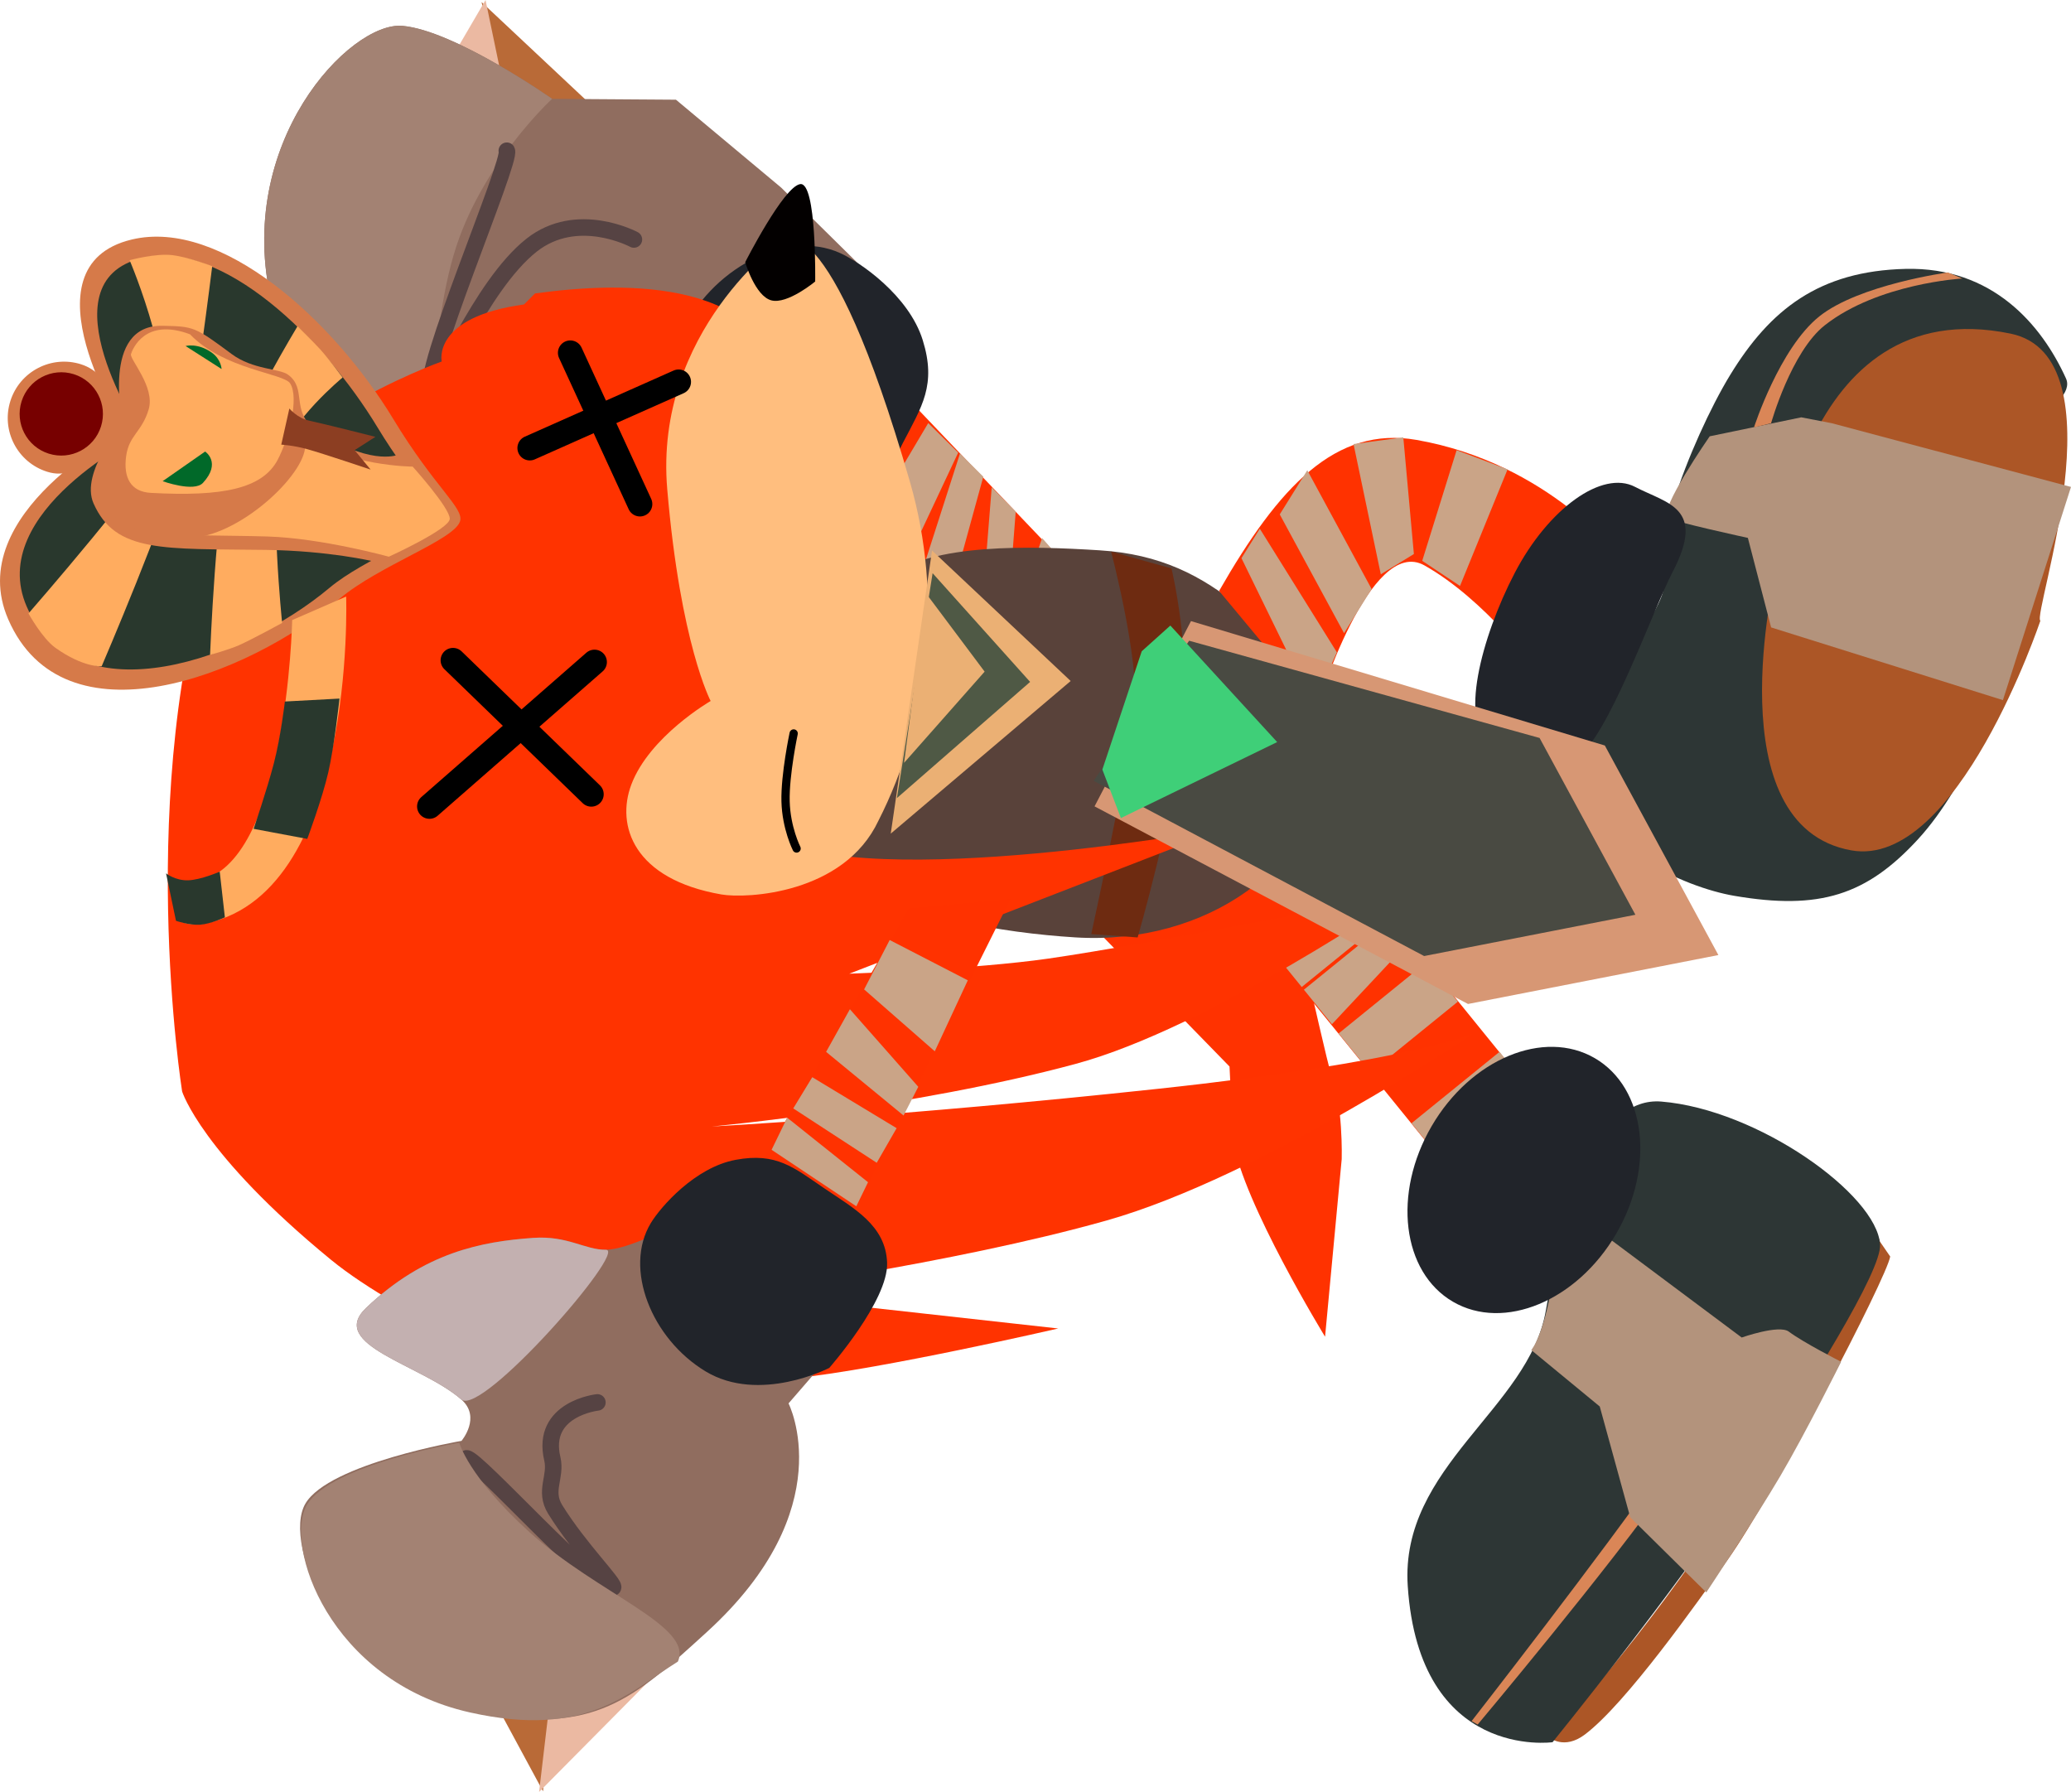 <svg version="1.1" xmlns="http://www.w3.org/2000/svg" xmlns:xlink="http://www.w3.org/1999/xlink" width="125.312" height="108.418" viewBox="0,0,125.312,108.418"><g transform="translate(-166.752,-160.686)"><g data-paper-data="{&quot;isPaintingLayer&quot;:true}" fill-rule="nonzero" stroke-linejoin="miter" stroke-miterlimit="10" stroke-dasharray="" stroke-dashoffset="0" style="mix-blend-mode: normal"><g data-paper-data="{&quot;index&quot;:null}"><path d="M186.705,180.408l1.328,5.368l-4.449,3.353z" fill="#b96a37" stroke="none" stroke-width="0" stroke-linecap="butt"/><path d="M188.226,185.53l4.702,4.568l-9.557,-1.141z" fill="#ebb9a2" stroke="none" stroke-width="0" stroke-linecap="butt"/><path d="M202.645,167.15l-5.452,-0.921l-1.303,-5.417z" fill="#b96a37" stroke="none" stroke-width="0" stroke-linecap="butt"/><path d="M197.34,166.504l-6.063,2.493l4.854,-8.31z" fill="#ebb9a2" stroke="none" stroke-width="0" stroke-linecap="butt"/><path d="M224.102,197.089l-9.312,-6.841l4.359,-8.103l14.336,15.039z" data-paper-data="{&quot;index&quot;:null}" fill="#ff3200" stroke="none" stroke-width="0" stroke-linecap="butt"/><path d="M221.348,195.267l-2.545,-2.051l4.115,-6.933l1.812,1.787z" fill="#caa487" stroke="none" stroke-width="0" stroke-linecap="butt"/><path d="M224.182,197.058l-1.869,-1.077l2.526,-7.857l1.411,1.403z" fill="#caa487" stroke="none" stroke-width="0" stroke-linecap="butt"/><path d="M227.781,197.188l-1.587,0.028l0.565,-7.048l1.452,1.466z" fill="#caa487" stroke="none" stroke-width="0" stroke-linecap="butt"/><path d="M229.823,197.092l-1.323,0.058l1.307,-3.912l0.929,1.053z" fill="#caa487" stroke="none" stroke-width="0" stroke-linecap="butt"/><path d="M209.305,188.247c0,0 -9.436,2.477 -14.484,2.655c-5.048,0.178 -9.745,-3.961 -11.633,-11.915c-2.287,-9.64 4.748,-17.019 7.917,-16.736c3.168,0.282 9.054,4.415 9.054,4.415l7.494,0.052l6.361,5.314l4.923,4.856c0,0 1.515,3.874 0.512,6.996c-1.003,3.122 -4.296,6.506 -4.296,6.506l-5.848,-2.143z" data-paper-data="{&quot;index&quot;:null}" fill="#906d5f" stroke="none" stroke-width="0" stroke-linecap="butt"/><path d="M194.197,176.124c-1.77,6.1 -0.887,13.698 -3.555,13.792c-2.761,-3.39 -5.566,-2.975 -7.454,-10.929c-2.287,-9.64 4.748,-17.019 7.917,-16.736c3.168,0.282 9.054,4.415 9.054,4.415c0,0 -4.383,4.021 -5.961,9.459z" data-paper-data="{&quot;index&quot;:null}" fill="#a38273" stroke="none" stroke-width="0" stroke-linecap="butt"/><path d="M205.109,175.176c0,0 -3.432,-1.845 -6.201,0.35c-3.123,2.476 -5.644,9.011 -6.015,8.712c-0.835,-0.674 4.842,-13.835 4.525,-14.433" data-paper-data="{&quot;index&quot;:null}" fill="none" stroke="#564343" stroke-width="1" stroke-linecap="round"/><path d="M192.947,185.343c0.166,-1.88 5.502,-3.567 8.134,-3.334c2.632,0.233 -0.706,7.788 -0.873,9.668c-0.166,1.88 -5.453,4.668 -8.185,2.285c-2.732,-2.383 0.923,-8.619 0.923,-8.619z" fill="#c3b0b0" stroke="none" stroke-width="0" stroke-linecap="butt"/><path d="M216.797,192.403c-2.555,0.394 -7.617,-3.086 -7.617,-3.086c0,0 -3.017,-4.454 -1.236,-8.392c1.781,-3.938 6.338,-6.424 9.646,-4.927c1.176,0.532 4.149,2.552 4.994,5.264c0.845,2.713 -0.053,4.015 -1.197,6.217c-1.144,2.202 -2.034,4.53 -4.589,4.924z" data-paper-data="{&quot;index&quot;:null}" fill="#21242a" stroke="none" stroke-width="0" stroke-linecap="butt"/></g><path d="M241.148,225.213l-14.692,-15.069l16.984,-1.308c0,0 3.556,16.03 3.798,16.612c0.8,1.929 0.698,5.366 0.698,5.366l-1.007,10.746c0,0 -4.972,-8.115 -5.565,-11.877z" data-paper-data="{&quot;index&quot;:null}" fill="#ff3200" stroke="none" stroke-width="0" stroke-linecap="butt"/><g stroke="none" stroke-width="0" stroke-linecap="butt"><path d="M240.206,213.935l5.323,-4.319l15.637,19.274c0,0 -0.703,2.962 -1.785,3.84c-1.082,0.878 -3.538,0.479 -3.538,0.479z" data-paper-data="{&quot;index&quot;:null}" fill="#ff3200"/><path d="M252.16,228.645l5.325,-4.32l1.922,2.369l-5.325,4.32z" data-paper-data="{&quot;index&quot;:null}" fill="#caa487"/><path d="M247.751,223.211l5.292,-4.293l1.922,2.369l-5.292,4.293z" data-paper-data="{&quot;index&quot;:null}" fill="#caa487"/><path d="M243.821,218.312l5.319,-4.315l1.696,2.09l-5.319,4.315z" data-paper-data="{&quot;index&quot;:null}" fill="#caa487"/><path d="M245.648,220.564l5.319,-4.315l1.102,1.358l-4.725,5.047z" data-paper-data="{&quot;index&quot;:null}" fill="#caa487"/></g><path d="M231.811,217.4c-4.332,-0.271 -10.759,-1.253 -13.243,-3.883c-2.073,-2.195 -0.723,-15.935 1.817,-17.878c2.769,-2.118 8.746,-1.918 12.891,-1.659c3.666,0.229 6.167,1.506 8.593,3.501c2.833,2.331 5.283,5.625 5.065,9.109c-0.405,6.467 -7.175,11.307 -15.123,10.81z" data-paper-data="{&quot;index&quot;:null}" fill="#59423a" stroke="none" stroke-width="0" stroke-linecap="butt"/><path d="M205.96,231.697z" fill="#030000" stroke="none" stroke-width="0" stroke-linecap="butt"/><path d="M201.97,227.875c0,0 3.885,1.449 5.797,2.751c1.912,1.301 3.974,4.61 3.974,4.61" data-paper-data="{&quot;index&quot;:null}" fill="none" stroke="#c1b9a5" stroke-width="1" stroke-linecap="round"/><path d="M238.305,205.008c-0.559,4.921 -2.716,12.396 -2.716,12.396l-2.807,-0.206c0,0 2.344,-10.717 2.624,-13.697c0.279,-2.981 -1.424,-9.445 -1.424,-9.445l3.654,1.022c0,0 1.228,5.01 0.668,9.93z" fill="#6e2b11" stroke="none" stroke-width="0" stroke-linecap="butt"/><g><path d="M199.125,178.439c5.596,-0.766 14.22,-0.893 15.188,6.176c0.007,0.051 -3.249,10.566 -3.222,18.611c0.012,3.654 -1.162,6.227 2.225,8.081c6.217,3.403 27.588,-0.527 27.588,-0.527l-22.763,8.817c0,0 7.615,-0.276 12.042,-0.914c6.179,-0.889 21.559,-3.922 21.559,-3.922c0,0 -11.823,8.109 -19.902,10.292c-9.786,2.644 -22.013,3.789 -22.013,3.789c0,0 11.544,-0.621 26.965,-2.278c15.421,-1.656 19.153,-3.37 19.153,-3.37c0,0 -12.861,8.687 -22.234,11.334c-9.373,2.646 -22.32,4.381 -22.32,4.381l19.392,2.153c0,0 -10.64,2.457 -15.854,2.998c-4.964,0.515 -14.717,0.176 -14.717,0.176c0,0 -9.132,-3.804 -13.439,-7.336c-7.844,-6.433 -9.002,-10.18 -9.002,-10.18c0,0 -2.927,-18.386 1.981,-33.136c2.319,-6.97 13.728,-11.027 13.728,-11.027c0,0 -0.617,-2.685 4.979,-3.451z" data-paper-data="{&quot;index&quot;:null}" fill="#ff3300" stroke="none" stroke-width="0" stroke-linecap="butt"/><path d="M214.084,175.209c0,0 2.779,-2.513 7.727,14.627c2.028,7.025 1.158,14.502 -1.914,20.518c-2.081,4.412 -7.96,4.715 -9.498,4.448c-5.316,-0.924 -6.38,-4.169 -5.448,-6.645c1.102,-2.926 4.801,-5.059 4.801,-5.059c0,0 -1.827,-3.442 -2.626,-12.803c-0.817,-9.572 6.958,-15.086 6.958,-15.086z" data-paper-data="{&quot;index&quot;:null}" fill="#ffbe7e" stroke="none" stroke-width="0" stroke-linecap="butt"/><path d="M215.173,171.825c0.999,-0.137 0.904,5.892 0.904,5.892c0,0 -1.682,1.402 -2.658,1.14c-0.976,-0.262 -1.577,-2.307 -1.577,-2.307c0,0 2.332,-4.588 3.331,-4.725z" data-paper-data="{&quot;index&quot;:null}" fill="#030000" stroke="none" stroke-width="0" stroke-linecap="butt"/><path d="M214.952,212.023c0,0 -0.626,-1.235 -0.667,-2.85c-0.041,-1.615 0.49,-4.111 0.49,-4.111" data-paper-data="{&quot;index&quot;:null}" fill="none" stroke="#000000" stroke-width="0.5" stroke-linecap="round"/></g><path d="M205.473,191.183l-4.213,-9.151" fill="none" stroke="#000000" stroke-width="1.5" stroke-linecap="round"/><path d="M198.809,187.793l9.005,-4.003" fill="none" stroke="#000000" stroke-width="1.5" stroke-linecap="round"/><path d="M194.162,200.635l8.369,8.105" fill="none" stroke="#000000" stroke-width="1.5" stroke-linecap="round"/><path d="M192.738,209.476l9.986,-8.734" fill="none" stroke="#000000" stroke-width="1.5" stroke-linecap="round"/><g stroke="none" stroke-width="0" stroke-linecap="butt"><g><path d="M174.722,175.178c5.406,-1.291 12.201,4.868 15.822,10.852c2.522,4.169 4.301,5.398 4.044,6.196c-0.365,1.135 -4.872,2.658 -7.281,4.679c-5.656,4.745 -16.708,8.965 -20.059,1.248c-2.781,-6.404 7.049,-11.422 7.049,-11.422c0,0 -6.366,-9.932 0.425,-11.553z" fill="#d67a49"/><path d="M171.654,182.726c0.994,0.314 1.6,1.116 1.974,2.007c0.301,0.718 1.046,2.401 1.046,2.401c0,0 -1.879,0.947 -2.454,1.361c-0.843,0.607 -1.552,1.068 -2.618,0.731c-1.795,-0.567 -2.79,-2.482 -2.223,-4.277c0.567,-1.795 2.482,-2.79 4.277,-2.223z" fill="#d67a49"/><path d="M172.863,186.488c-0.419,1.327 -1.835,2.063 -3.162,1.644c-1.327,-0.419 -2.063,-1.835 -1.644,-3.162c0.419,-1.327 1.835,-2.063 3.162,-1.644c1.327,0.419 2.063,1.835 1.644,3.162z" fill="#770000"/><path d="M175.338,176.302c4.839,-1.155 11.002,4.862 14.243,10.219c2.258,3.732 3.85,4.833 3.62,5.547c-0.327,1.016 -4.361,2.379 -6.518,4.188c-5.063,4.247 -15.318,8.031 -18.317,1.123c-2.489,-5.733 6.964,-10.383 6.964,-10.383c0,0 -6.072,-9.242 0.007,-10.693z" fill="#29382d"/><path d="M179.593,176.791c0,0 -1.12,9.058 -1.665,11.041c-1.129,4.108 -5.024,13.164 -5.024,13.164c0,0 -1.088,0.102 -2.799,-1.116c-0.797,-0.567 -1.63,-2.078 -1.63,-2.078c0,0 7.534,-8.634 8.059,-10.297c1.196,-3.786 -1.939,-11.076 -1.939,-11.076c0,0 1.556,-0.428 2.571,-0.308c1.015,0.12 2.427,0.67 2.427,0.67z" fill="#ffac5f"/><path d="M187.483,183.525c0,0 -3.163,2.605 -3.766,4.812c-0.674,2.464 0.106,10.039 0.106,10.039c0,0 -1.842,1.008 -2.615,1.349c-0.604,0.266 -1.745,0.583 -1.745,0.583c0,0 0.36,-9.199 1.166,-11.75c0.863,-2.732 4.126,-8.136 4.126,-8.136c0,0 0.92,0.904 1.374,1.402c0.464,0.509 1.355,1.7 1.355,1.7z" fill="#ffac5f"/><path d="M190.763,188.223c0,0 2.681,3.222 2.655,4.03c-0.025,0.769 -4.071,2.397 -4.071,2.397c0,0 -2.673,-0.642 -6.506,-0.694c-6.185,-0.084 -9.097,0.203 -10.43,-2.815c-0.832,-1.884 1.784,-4.837 1.784,-4.837c0,0 -1.371,-5.985 2.392,-5.907c1.89,0.039 1.955,0.055 4.174,1.703c1.303,0.968 2.898,0.87 3.425,1.259c1.13,0.834 0.2,2.111 1.509,3.212c3.303,2.324 5.068,1.652 5.068,1.652z" fill="#d67a49"/><path d="M184.879,186.975c2.848,1.931 6.843,1.942 6.843,1.942c0,0 2.255,2.503 2.245,3.157c-0.01,0.623 -3.687,2.293 -3.687,2.293c0,0 -4.073,-1.124 -7.34,-1.222c-5.272,-0.159 -8.56,0.265 -9.74,-2.199c-0.737,-1.539 1.751,-4.043 1.751,-4.043c0,0 -1.34,-5.476 0.39,-5.29c1.468,0.158 5.571,2.673 9.537,5.362z" fill="#ffac5f"/><path d="M184.879,186.975c1.455,0.986 -2.039,4.934 -5.254,5.992c-3.08,1.013 -6.087,-0.689 -6.665,-1.895c-0.737,-1.539 1.837,-4.318 1.837,-4.318c0,0 -1.186,-5.327 0.544,-5.141c1.468,0.158 5.571,2.673 9.537,5.362z" fill="#d67a49"/><path d="M184.308,183.883c0.565,0.891 -0.098,3.391 -0.763,4.637c-0.921,1.724 -3.302,2.228 -7.677,1.985c-1.2,-0.067 -1.661,-0.916 -1.484,-2.216c0.175,-1.281 0.951,-1.456 1.363,-2.83c0.408,-1.363 -1.167,-3.039 -1.069,-3.349c0.089,-0.282 0.827,-2.23 3.574,-1.197c2.033,2.127 5.668,2.358 6.056,2.969z" fill="#ffac5f"/><path d="M188.21,187.922l0.966,1.174c0,0 -2.884,-0.97 -3.822,-1.232c-0.856,-0.239 -1.583,-0.275 -1.583,-0.275l0.49,-2.187c0,0 0.477,0.577 1.187,0.731c0.989,0.214 4.019,0.983 4.019,0.983z" fill="#8c3e22"/><path d="M179.164,188.005c0,0 1.007,0.66 -0.131,1.896c-0.539,0.585 -2.44,-0.102 -2.44,-0.102l2.571,-1.794z" fill="#016929"/><path d="M180.159,183.013l-2.179,-1.393c0,0 0.735,-0.206 1.586,0.4c0.573,0.408 0.593,0.993 0.593,0.993z" fill="#016929"/></g><path d="M187.697,196.777c0,0 0.653,18.387 -8.882,19.846c-1.603,0.05 -1.471,-0.758 -1.471,-0.758l-0.497,-2.374c0,0 0.164,0.754 1.845,0.487c5.424,-0.863 5.741,-15.776 5.741,-15.776l3.265,-1.425z" fill="#ffac5f"/><path d="M187.294,202.95c0,0 -0.305,2.842 -0.675,4.453c-0.37,1.611 -1.275,4.039 -1.275,4.039l-3.247,-0.61c0,0 0.811,-2.363 1.228,-3.976c0.417,-1.613 0.664,-3.727 0.664,-3.727l3.306,-0.178z" fill="#29382d"/><path d="M180.359,216.186c0,0 -0.848,0.402 -1.5,0.448c-0.652,0.046 -1.459,-0.237 -1.459,-0.237l-0.601,-2.87c0,0 0.564,0.444 1.337,0.419c0.773,-0.025 1.911,-0.524 1.911,-0.524z" fill="#29382d"/></g><g data-paper-data="{&quot;index&quot;:null}" stroke-linecap="butt"><path d="M240.517,196.439c3.629,-6.336 7.054,-9.992 11.942,-9.138c8.014,1.4 12.375,7.139 12.375,7.139l-5.171,6.705c0,0 -3.045,-4.175 -6.716,-6.248c-3.321,-1.875 -6.522,8.647 -6.522,8.647z" data-paper-data="{&quot;index&quot;:null}" fill="#ff3200" stroke="none" stroke-width="0"/><path d="M248.079,198.995l-3.892,-7.186l1.667,-2.672l3.892,7.186z" fill="#caa487" stroke="none" stroke-width="0"/><path d="M246.217,203.353l-4.347,-8.897l1.111,-1.781l4.662,7.476z" fill="#caa487" stroke="none" stroke-width="0"/><path d="M268.586,194.674c-2.863,1.296 0.458,-7.388 2.865,-11.319c2.407,-3.931 5.364,-6.276 10.611,-6.401c5.247,-0.125 8.223,3.37 9.7,6.632c1.477,3.262 -20.313,9.792 -23.176,11.088z" data-paper-data="{&quot;index&quot;:null}" fill="#2d3635" stroke="none" stroke-width="0"/><path d="M287.869,202.32c0,0 -1.935,5.738 -5.053,9.133c-3.118,3.395 -5.966,4.317 -11.139,3.43c-2.936,-0.503 -8.951,-3.004 -9.167,-7.787c-0.165,-3.644 5.262,-9.619 4.907,-11.126c-0.288,-1.222 2.64,-4.307 5.916,-3.252c6.066,1.954 14.536,9.602 14.536,9.602z" data-paper-data="{&quot;index&quot;:null}" fill="#2d3635" stroke="none" stroke-width="0"/><path d="M290.21,198.245c0,0 -5.043,15.024 -11.433,13.891c-8.269,-1.466 -4.595,-16.794 -4.595,-16.794c0,0 1.353,-17.127 14.23,-14.47c6.81,1.406 1.289,17.011 1.798,17.373z" data-paper-data="{&quot;index&quot;:null}" fill="#ac5626" stroke="none" stroke-width="0"/><path d="M292.064,190.146l-4.119,12.899l-14.027,-4.399l-1.406,-5.416c0,0 -4.526,-0.981 -4.853,-1.214c-0.59,-0.421 2.544,-4.933 2.544,-4.933l5.54,-1.148l1.835,0.354z" data-paper-data="{&quot;index&quot;:null}" fill="#b3937c" stroke="none" stroke-width="0"/><path d="M267.956,195.298c-1.226,2.352 -3.923,10.112 -5.868,11.31c-1.289,0.793 -4.318,-0.591 -5.107,-1.002c-1.98,-1.033 -0.615,-6.345 1.424,-10.255c2.039,-3.91 5.297,-6.243 7.277,-5.21c1.98,1.033 4.313,1.247 2.274,5.158z" data-paper-data="{&quot;index&quot;:null}" fill="#21242a" stroke="#000000" stroke-width="0"/><path d="M252.808,194.617l2.082,-6.695l3.082,1.161l-2.878,7.055z" fill="#caa487" stroke="none" stroke-width="NaN"/><path d="M250.301,195.432l-1.65,-7.881l3.012,-0.405l0.64,7.06z" fill="#caa487" stroke="none" stroke-width="0"/><path d="M285.489,177.536c0,0 -5.094,0.29 -8.322,2.829c-2.036,1.602 -3.251,5.93 -3.251,5.93l-1.033,0.248c0,0 1.539,-4.787 3.951,-6.714c2.412,-1.927 7.783,-2.66 7.783,-2.66l0.871,0.367z" fill="#da8657" stroke="none" stroke-width="0"/></g><g data-paper-data="{&quot;index&quot;:null}"><g><path d="M195.723,261.871l4.309,2.294l-0.422,4.9z" fill="#b96a37" stroke="none" stroke-width="0" stroke-linecap="butt"/><path d="M199.985,263.894l5.96,-1.423l-6.574,6.633z" fill="#ebb9a2" stroke="none" stroke-width="0" stroke-linecap="butt"/><path d="M227.893,215.083l-12.542,25.129l-5.36,-4.321l11.749,-20.236z" data-paper-data="{&quot;index&quot;:null}" fill="#ff3200" stroke="none" stroke-width="0" stroke-linecap="butt"/><path d="M214.465,245.596c0,0 3.257,6.356 -4.94,13.829c-4.385,3.997 -6.817,6.307 -13.883,4.836c-8.563,-1.782 -11.826,-10.171 -10.414,-12.598c1.413,-2.427 9.448,-3.801 9.448,-3.801c0,0 1.217,-1.434 -0.014,-2.507c-2.424,-2.114 -8.112,-3.286 -5.764,-5.531c3.54,-3.385 7.026,-4.024 10.111,-4.244c2.088,-0.149 3.144,0.731 4.404,0.719c1.34,-0.013 3.942,-1.403 3.942,-1.403c0,0 3.664,0.24 5.784,2.211c2.12,1.971 3.592,5.871 3.592,5.871l-2.265,2.616z" data-paper-data="{&quot;index&quot;:null}" fill="#906d5f" stroke="none" stroke-width="0" stroke-linecap="butt"/><path d="M202.9,245.535c0,0 -3.446,0.377 -2.728,3.413c0.259,1.096 -0.528,1.932 0.176,3.066c1.495,2.411 3.742,4.606 3.485,4.732c-0.851,0.415 -8.249,-7.858 -8.846,-7.827" data-paper-data="{&quot;index&quot;:null}" fill="none" stroke="#564343" stroke-width="1" stroke-linecap="round"/><path d="M194.662,245.356c-2.424,-2.114 -8.112,-3.286 -5.764,-5.531c3.54,-3.385 7.026,-4.024 10.111,-4.244c2.088,-0.149 3.144,0.731 4.404,0.719c1.34,-0.013 -7.52,10.128 -8.75,9.055z" data-paper-data="{&quot;index&quot;:null}" fill="#c3b0b0" stroke="none" stroke-width="0" stroke-linecap="butt"/><path d="M220.429,237.092c0.079,2.281 -3.5,6.356 -3.5,6.356c0,0 -4.219,2.18 -7.486,0.208c-3.267,-1.972 -4.97,-6.226 -3.313,-8.97c0.589,-0.975 2.67,-3.371 5.136,-3.828c2.466,-0.458 3.514,0.465 5.326,1.698c1.811,1.232 3.759,2.256 3.838,4.537z" data-paper-data="{&quot;index&quot;:null}" fill="#21242a" stroke="none" stroke-width="0" stroke-linecap="butt"/><path d="M225.312,219.998l-1.998,4.294l-4.276,-3.744l1.547,-2.989z" fill="#caa487" stroke="none" stroke-width="NaN" stroke-linecap="butt"/><path d="M222.316,226.44l-0.892,1.737l-4.686,-3.851l1.44,-2.579z" fill="#caa487" stroke="none" stroke-width="0" stroke-linecap="butt"/><path d="M221.005,228.943l-1.204,2.094l-5.051,-3.29l1.15,-1.889z" fill="#caa487" stroke="none" stroke-width="0" stroke-linecap="butt"/><path d="M219.275,232.213l-0.709,1.457l-5.127,-3.419l0.945,-1.942z" fill="#caa487" stroke="none" stroke-width="0" stroke-linecap="butt"/></g><path d="M194.543,247.974c0,0 0.533,2.044 4.238,5.401c4.156,3.765 9.946,5.685 8.988,7.84c-3.029,1.9 -5.541,4.657 -12.584,3.077c-8.534,-1.914 -11.3,-10.173 -9.85,-12.578c1.45,-2.405 9.208,-3.739 9.208,-3.739z" data-paper-data="{&quot;index&quot;:null}" fill="#a38273" stroke="none" stroke-width="0" stroke-linecap="butt"/></g><g stroke="none" stroke-width="0" stroke-linecap="butt"><path d="M220.649,211.122l2.499,-17.127l8.388,7.893z" fill="#ebb074"/><path d="M229.082,201.943l-8.059,7.029l2.159,-13.607z" fill="#4f5945"/><path d="M221.455,206.84l1.345,-10.233l3.53,4.714z" fill="#ebb074"/></g><path d="M270.728,218.469l-15.15,2.96l-22.597,-11.956l5.836,-11.209l25.04,7.526z" fill="#d79774" stroke="none" stroke-width="0" stroke-linecap="butt"/><path d="M265.706,216.031l-12.782,2.498l-19.998,-10.602l5.777,-8.476l21.206,5.883z" fill="#494a42" stroke="none" stroke-width="0" stroke-linecap="butt"/><path d="M234.575,210.18l-1.122,-2.935l2.383,-7.156l1.731,-1.556l6.464,7.05z" fill="#3fcf78" stroke="none" stroke-width="0" stroke-linecap="butt"/><g data-paper-data="{&quot;index&quot;:null}" stroke="none" stroke-width="0" stroke-linecap="butt"><path d="M281.124,236.708c-0.206,1.285 -7.072,14.468 -9.84,18.355c-1.844,2.589 -6.134,8.678 -8.636,10.566c-1.255,0.947 -2.142,0.183 -2.142,0.183c0,0 4.525,-4.545 9.837,-12.4c5.312,-7.856 10.327,-18.951 10.12,-17.665z" data-paper-data="{&quot;index&quot;:null}" fill="#ac5626"/><path d="M267.275,227.333c5.836,0.474 13.036,5.617 13.237,8.643c0.106,1.599 -4.235,8.548 -8.342,14.79c-4.107,6.242 -11.474,15.327 -11.474,15.327c0,0 -8.063,1.133 -8.764,-9.448c-0.48,-7.242 7.342,-10.745 8.354,-16.662c1.205,-7.044 3.264,-12.952 6.989,-12.65z" fill="#2d3635"/><path d="M267.839,250.255c-3.699,5.276 -11.676,14.769 -11.676,14.769l-0.368,-0.206c0,0 7.947,-10.187 11.697,-15.579c3.786,-5.443 4.132,-4.383 0.347,1.016z" fill="#da8657"/><path d="M259.406,242.367c0,0 1.049,-1.15 1.564,-6.271c0.157,-1.565 0.609,-2.374 0.609,-2.374l10.56,7.887c0,0 2.26,-0.797 2.847,-0.359c0.9,0.673 3.169,1.827 3.169,1.827c0,0 -2.135,4.286 -3.68,6.913c-1.545,2.627 -4.479,7.041 -4.479,7.041l-4.602,-4.545l-1.844,-6.704z" fill="#b3937c"/><path d="M264.544,235.331c-2.371,4.069 -6.794,5.91 -9.878,4.112c-3.084,-1.797 -3.661,-6.553 -1.29,-10.621c2.371,-4.069 6.794,-5.909 9.878,-4.112c3.084,1.797 3.661,6.553 1.29,10.621z" data-paper-data="{&quot;index&quot;:null}" fill="#21242a"/></g></g></g></svg>